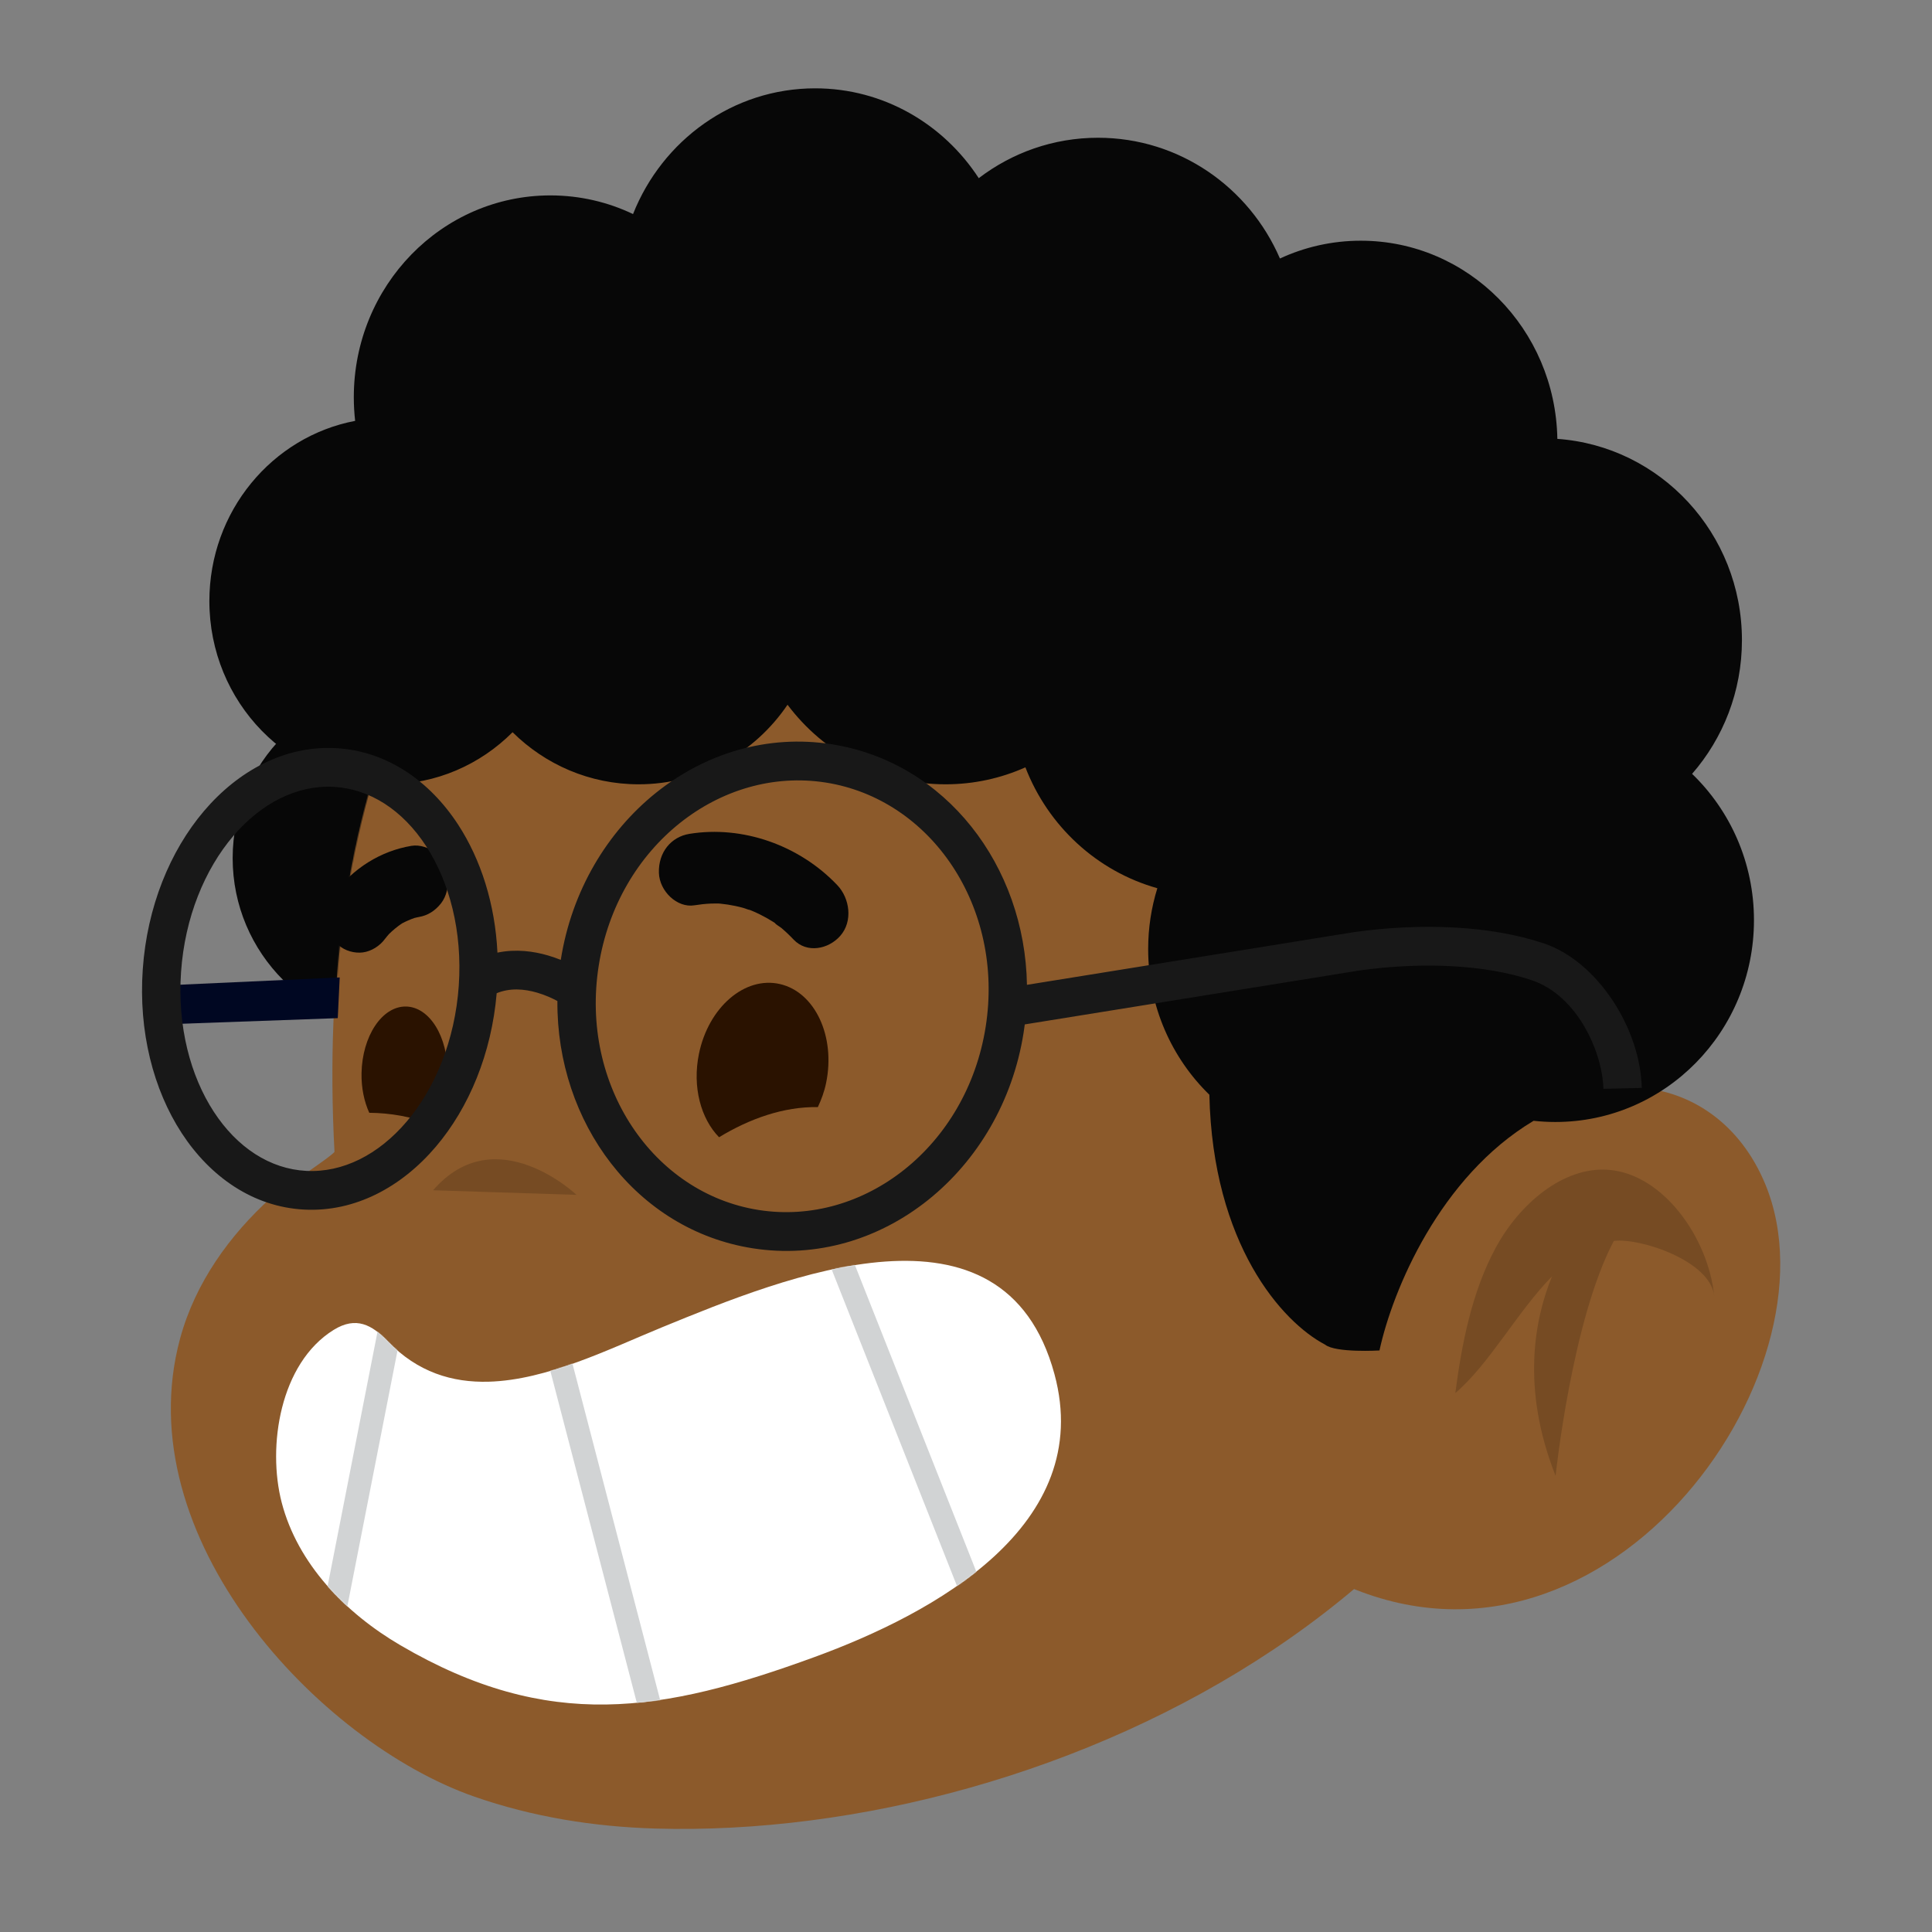 <svg width="1903" height="1903" viewBox="0 0 1903 1903" fill="none" xmlns="http://www.w3.org/2000/svg">
<rect x="0" y="0" width="1903" height="1903" fill="#808080" stroke="none"/>
<g clip-path="url(#clip0_8_541)">
<g clip-path="url(#clip1_8_541)">
<path d="M793.383 340.351C793.383 340.351 291.395 418.918 329.461 1134.42C329.599 1137.08 271.419 1175.71 266.862 1179.84C226.293 1216.54 192.256 1263.55 177.372 1318.53C124.371 1514.33 313.861 1716.07 467.095 1769.62C524.331 1789.62 584.83 1799.33 645.448 1801.1C1039.51 1812.57 1561.22 1562.05 1588.02 1072.78C1588.98 1055.22 1589.22 1037.65 1588.77 1020.12C1586.39 927.216 1563.97 836.74 1530.19 752.733C1530.21 752.736 1310.89 208.601 793.383 340.351Z" fill="#8C5A2B"/>
<path opacity="0.3" d="M567.869 1176.93C567.869 1176.93 488.238 1101.14 426.591 1172.4L567.869 1176.93Z" fill="#452811"/>
<path d="M1310.36 1554.65C1575.32 1687.49 1815.94 1354.16 1738.96 1166.84C1689.85 1047.36 1546.57 1038.1 1463.51 1147.27C1414.49 1211.7 1374.81 1294.05 1352.27 1372.83" fill="#8C5A2B"/>
<path opacity="0.3" d="M1528.71 1257.2C1494.61 1291.93 1467.18 1343.42 1433.48 1372.15C1439.72 1324.09 1449.68 1272.77 1473.02 1229.45C1496.72 1185.46 1539.81 1149.21 1583.67 1152.19C1638.02 1155.88 1682.76 1219.22 1688.5 1276.65C1685.07 1242.28 1615.98 1219.04 1589.61 1222.3C1548.29 1300.2 1532.25 1453.71 1532.25 1453.71C1497.87 1366.82 1511.82 1298.46 1528.71 1257.2Z" fill="#452811"/>
</g>
<path d="M481.3 1360.97C445.596 1361.96 411.359 1351.74 381.873 1321.07C366.446 1305.04 350.801 1296.22 328.664 1309.93C275.666 1342.78 263.188 1424.83 277.435 1479.84C293.075 1540.21 340.191 1588.88 394.49 1620.62C540.601 1706.04 652.671 1686.81 802.186 1632.21C919.873 1589.25 1078.98 1502.63 1038.65 1353.57C988.706 1169.01 773.457 1257.62 652.007 1307.41C600.439 1328.57 538.955 1359.37 481.3 1360.97Z" fill="white"/>
<mask id="mask0_8_541" style="mask-type:alpha" maskUnits="userSpaceOnUse" x="271" y="1241" width="775" height="438">
<path d="M481.299 1360.97C445.595 1361.96 411.358 1351.74 381.873 1321.07C366.446 1305.04 350.8 1296.22 328.664 1309.93C275.666 1342.78 263.188 1424.83 277.434 1479.84C293.074 1540.21 340.191 1588.88 394.49 1620.62C540.6 1706.04 652.671 1686.81 802.186 1632.21C919.872 1589.25 1078.98 1502.63 1038.65 1353.57C988.705 1169.01 773.457 1257.62 652.007 1307.41C600.438 1328.57 538.954 1359.37 481.299 1360.97Z" fill="white"/>
</mask>
<g mask="url(#mask0_8_541)">
<path fill-rule="evenodd" clip-rule="evenodd" d="M968.757 1565.98L815.801 1179.66L794.51 1188.1L947.466 1574.42L968.757 1565.98ZM654.467 1690.8L548.818 1285.43L526.658 1291.22L632.306 1696.59L654.467 1690.8ZM340.025 1592.93L398.321 1295.73L375.848 1291.32L317.552 1588.51L340.025 1592.93Z" fill="#D1D3D4"/>
</g>
<path d="M805.575 1090.49C771.863 1089.88 738.114 1102.03 708.257 1120.17C690.351 1101.87 681.742 1070.59 688.471 1037.93C697.909 992.081 733.605 961.341 768.199 969.275C802.793 977.209 823.169 1020.81 813.717 1066.66C811.958 1075.26 809.016 1083.12 805.575 1090.49Z" fill="#2A1200"/>
<path d="M363.715 1096.08C358.744 1085.09 355.826 1071.67 356.11 1057.02C356.795 1020.59 376.295 991.21 399.666 991.411C423.038 991.597 441.424 1021.29 440.737 1057.72C440.358 1077.76 434.164 1095.45 424.898 1107.47C405.391 1099.9 384.672 1096.29 363.715 1096.08Z" fill="#2A1200"/>
<path d="M679.056 821.344C731.284 812.848 787.251 832.368 824.821 871.961C836.936 884.726 840.325 907.368 827.667 921.782C815.975 935.118 794.703 939.197 781.738 925.515C777.851 921.413 773.793 917.526 769.49 913.923C768.151 912.801 764.435 910.809 763.265 909.153C762.613 908.722 761.976 908.293 761.31 907.876C757.206 905.292 752.988 902.927 748.668 900.781C746.192 899.555 743.695 898.418 741.165 897.339C740.367 897.003 739.567 896.682 738.754 896.36C736.533 895.974 733.985 894.772 731.96 894.219C729.319 893.496 726.67 892.864 723.988 892.305C719.312 891.332 714.589 890.598 709.845 890.121C709.18 890.054 708.527 890.003 707.86 889.951C705.301 889.963 702.747 889.915 700.181 890.019C694.725 890.246 689.296 890.854 683.889 891.723C667.012 894.475 649.51 877.855 649.006 859.602C648.479 839.508 660.976 824.291 679.056 821.344Z" fill="#070707"/>
<path d="M328.415 881.347C347.381 855.242 375.249 838.112 405.313 833.14C413.427 831.799 422.899 834.909 429.227 840.326C435.464 845.659 440.698 855.062 441.243 863.839C441.803 872.952 440.005 882.731 434.315 889.897C428.548 897.164 421.31 901.778 412.501 903.247C411.057 903.483 409.655 903.89 408.219 904.203C403.981 905.665 399.885 907.471 395.889 909.589C391.343 912.667 387.087 916.163 383.105 920.075C381.81 921.629 380.435 923.117 379.23 924.77C374.031 931.913 365.694 937.004 357.416 938.119C349.491 939.186 339.626 936.638 333.503 930.918C327.158 924.999 322.068 916.793 321.487 907.405C320.904 898.047 322.918 888.908 328.415 881.347Z" fill="#070707"/>
<mask id="mask1_8_541" style="mask-type:alpha" maskUnits="userSpaceOnUse" x="177" y="619" width="253" height="429">
<path d="M328.141 1047.32C330.134 859.713 371.924 721.41 429.736 619.664C360.243 619.664 213.612 654.411 183.031 793.398C152.45 932.386 267.029 1020.59 328.141 1047.32Z" fill="#C4C4C4"/>
</mask>
<g mask="url(#mask1_8_541)">
<ellipse rx="170.108" ry="169.916" transform="matrix(-1 0 0 1 399.274 845.263)" fill="#070707"/>
</g>
<path fill-rule="evenodd" clip-rule="evenodd" d="M382.082 772.531C429.861 772.531 473.19 752.972 504.883 721.228C536.932 752.972 580.748 772.531 629.064 772.531C689.929 772.531 743.652 741.492 775.709 694.156C811.445 741.79 867.875 772.531 931.37 772.531C959.342 772.531 985.942 766.566 1010.01 755.819C1032.3 813.591 1080.44 858.18 1139.97 874.893C1134.1 893.793 1130.93 913.914 1130.93 934.786C1130.93 991.203 1154.07 1042.13 1191.22 1078.31C1194.46 1225.81 1262.89 1302.31 1305.24 1324.46C1315.43 1332.74 1358.76 1330.19 1358.76 1330.19C1371.75 1270.44 1418.3 1159.07 1510.58 1103.97C1517.63 1104.75 1524.78 1105.15 1532.03 1105.15C1640.06 1105.15 1727.64 1016.16 1727.64 906.391C1727.64 849.645 1704.24 798.453 1666.7 762.237C1697.25 727.173 1715.79 681.066 1715.79 630.559C1715.79 525.5 1635.57 439.479 1533.98 432.284C1532.12 324.158 1446.15 237.092 1340.37 237.092C1311.99 237.092 1285.03 243.362 1260.73 254.627C1230.48 184.596 1161.63 135.683 1081.54 135.683C1037.45 135.683 996.777 150.5 964.067 175.499C929.344 122.145 870.14 87.007 802.94 87.007C721.823 87.007 652.356 138.206 623.536 210.84C598.787 199.052 571.205 192.472 542.126 192.472C435.185 192.472 348.492 281.461 348.492 391.234C348.492 399.121 348.939 406.901 349.81 414.548C268.103 430.105 206.23 503.647 206.23 592.023C206.23 691.715 284.962 772.531 382.082 772.531Z" fill="#070707"/>
<path fill-rule="evenodd" clip-rule="evenodd" d="M145.427 1009.59L332.698 1002.86L334.607 962.768L144.574 971.419L145.427 1009.59Z" fill="#000722"/>
<path fill-rule="evenodd" clip-rule="evenodd" d="M813.446 770.819C917.297 787.183 989.427 893.611 970.889 1011.34C952.351 1129.08 851.009 1208.17 747.159 1191.81C643.308 1175.45 571.178 1069.02 589.716 951.284C608.254 833.55 709.596 754.456 813.446 770.819ZM1011.54 970.045C1009.56 853.024 931.77 750.809 819.385 733.101C692.095 713.044 573.723 809.796 552.371 945.4C552.367 945.427 552.363 945.454 552.359 945.481C548.43 943.899 544.145 942.376 539.576 941.047C525.683 937.006 508.19 934.529 489.978 938.331C487.652 890.608 473.778 846.787 451.202 812.181C423.139 769.162 380.881 739.54 330.637 736.91C280.47 734.285 234.633 759.213 200.981 798.785C167.319 838.369 144.883 893.504 140.62 954.745C136.356 1015.98 150.973 1073.18 179.014 1116.16C207.077 1159.18 249.335 1188.8 299.579 1191.43C349.746 1194.06 395.583 1169.13 429.235 1129.56C462.035 1090.99 484.177 1037.65 489.233 978.288C502.322 972.932 516.199 974.006 529.007 977.731C536.986 980.052 543.957 983.268 549.032 985.988C548.143 1105.74 626.729 1211.49 741.22 1229.53C868.51 1249.58 986.882 1152.83 1008.23 1017.23C1008.66 1014.49 1009.05 1011.76 1009.4 1009.03L1339.35 955.864C1401.24 947.299 1463.03 950.141 1508.66 965.465C1554.43 980.836 1578.58 1037.38 1579.31 1072.5L1617.11 1071.59C1615.91 1013.21 1573.52 946.981 1520.69 929.238C1467.76 911.464 1399.64 908.979 1334.1 918.073L1333.9 918.102L1011.54 970.045ZM419.603 833.243C442.643 868.561 455.618 917.285 451.875 971.034C448.134 1024.78 428.484 1071.92 400.574 1104.74C372.653 1137.58 337.432 1155.18 301.648 1153.31C265.941 1151.44 233.63 1130.38 210.613 1095.1C187.573 1059.78 174.599 1011.06 178.341 957.309C182.082 903.564 201.732 856.423 229.642 823.602C257.563 790.768 292.784 773.161 328.568 775.034C364.276 776.903 396.586 797.959 419.603 833.243Z" fill="#181818"/>
</g>
<defs>
<clipPath id="clip0_8_541">
<rect width="1903" height="1903" fill="white"/>
</clipPath>
<clipPath id="clip1_8_541">
<rect width="1706" height="1782" fill="white" transform="matrix(-1 0 0 1 1802 193)"/>
</clipPath>
</defs>
</svg>
